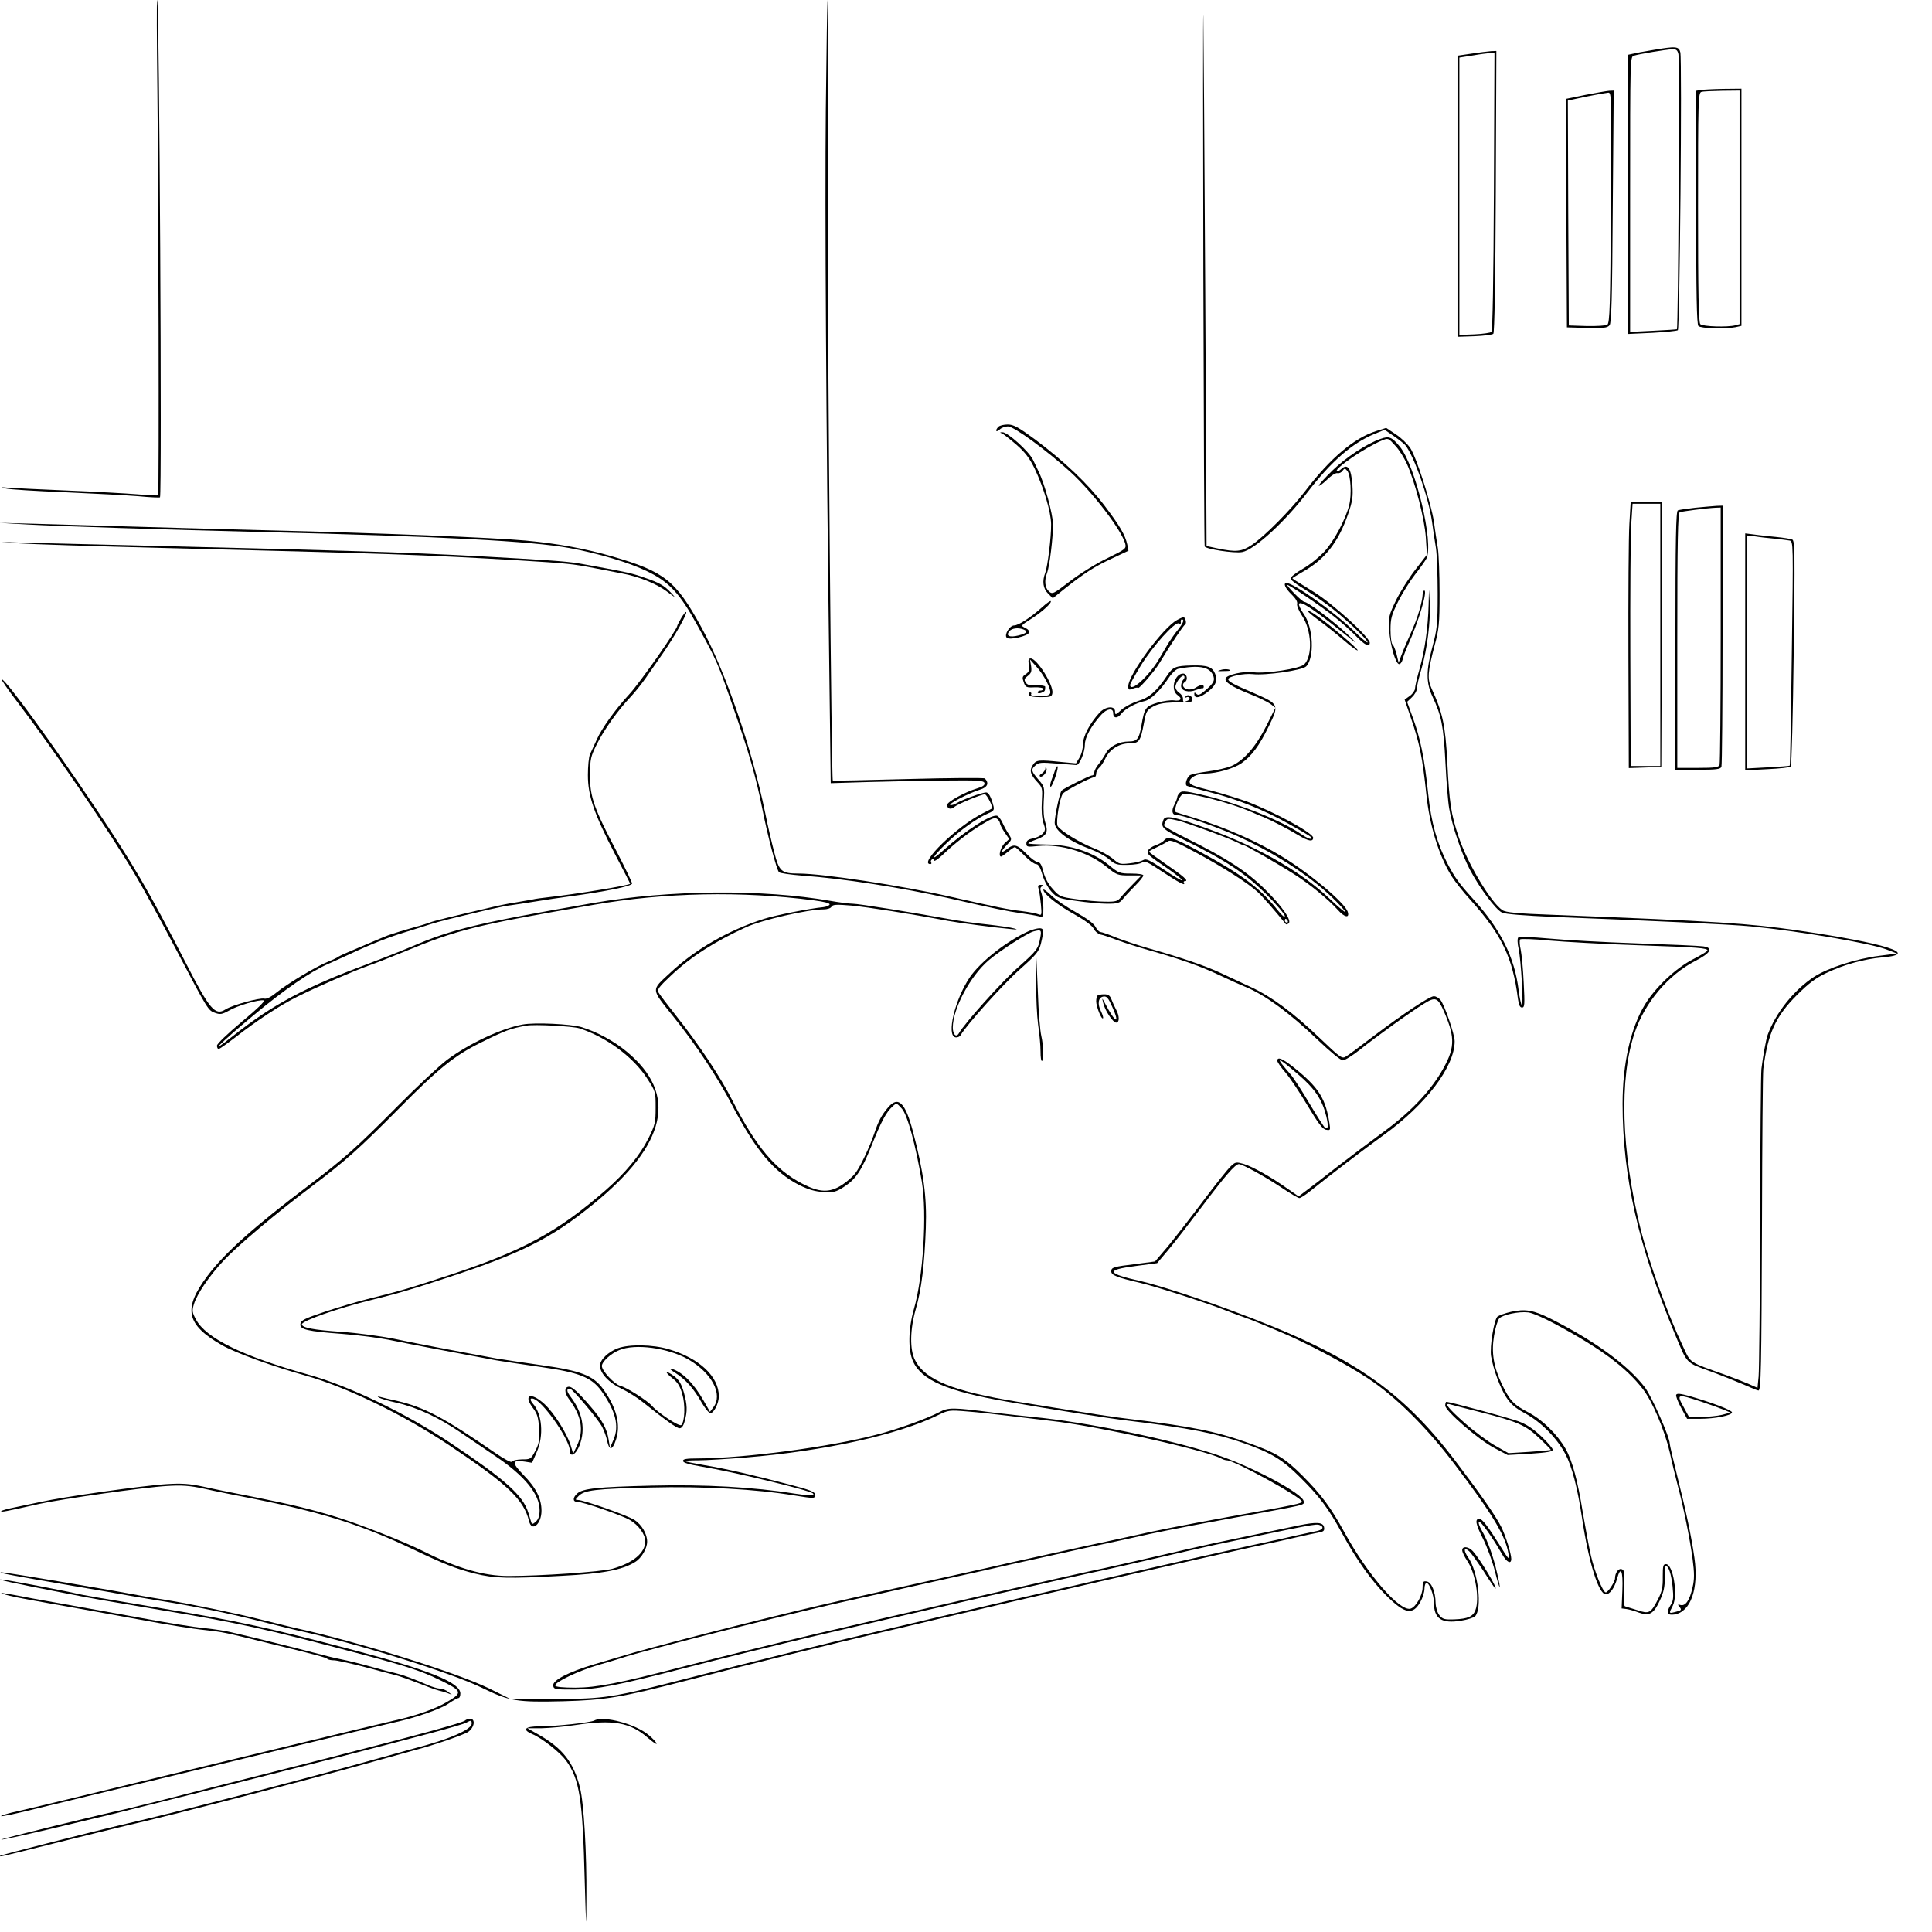 <svg xmlns="http://www.w3.org/2000/svg" width="1365.333" height="1365.333" preserveAspectRatio="xMidYMid meet" version="1.0" viewBox="0 0 1024 1024"><g fill="#000" stroke="none"><path d="M83.4 46.5c.6 51.6 1 215.5.4 216-.2.2-5.1 0-10.8-.5-5.8-.5-22.4-1.4-37-2s-28.7-1.3-31.5-1.5c-4.3-.4-4.5-.3-1.5.4 1.9.5 16.1 1.4 31.5 2 15.4.7 32.9 1.6 38.9 2.1 6 .6 11.1.8 11.4.6 1.1-1.2-.3-262.4-1.5-263.6-.3-.3-.2 20.6.1 46.5m354.3 11.7c-.5 53.6.1 161.3 1.9 301.1l.7 55.8 19.6-.6c10.8-.3 29-.7 40.6-.8 18.4-.2 21 0 21.3 1.4.2 1.1-1 1.9-4 2.8-6.1 1.8-15.8 7.1-15.8 8.7 0 2.1 2 2.7 3.8 1.1 1.8-1.5 14.2-6.7 16.2-6.7 1 0 4.5 6.9 3.8 7.5-.2.1-2.3 1.3-4.8 2.5-13.5 6.7-34.5 27-27.9 27 .5 0 .8-.4.4-.9-.3-.5-.1-1.2.5-1.6.5-.3 1 0 1 .6 0 .7 1.9-.5 4.3-2.7 6.9-6.6 14-12.1 21.1-16.4 5.4-3.3 7-3.9 8.2-2.9.8.6 1.4 1.7 1.4 2.3s1.1 2.8 2.4 4.7l2.5 3.6-2.5 2.3c-2.1 2.1-3.4 7-1.8 7 .3 0 1.9-1.1 3.6-2.5 1.6-1.4 3.3-2.5 3.7-2.5s2.7 2 5.1 4.5 5.2 4.5 6.1 4.5c1.3 0 2.2 1.6 3.4 5.6.9 3.2 3 7 4.8 9 3 3.3 3.8 3.6 13.2 4.9 5.5.8 12.8 1.5 16.3 1.5 5.7 0 6.6-.3 8.5-2.7 1.2-1.5 4.1-4.6 6.5-7 2.3-2.3 4.2-4.7 4.2-5.3s-2.7-1-6.4-1c-6.1 0-6.7-.2-12-4.6-8.4-6.8-20.2-10.7-32.8-10.8-5.4-.1-9.8-.3-9.8-.6s1.9-1.2 4.2-2c5.5-2 6.5-3.8 4.9-8.8-.9-2.6-1.2-6.8-.9-11.6.5-7.5.4-7.7-2.9-11.5-3.8-4.5-4-5.2-1.4-7.5 1.6-1.5 3.1-1.6 11.2-.9 5.2.4 9.9.8 10.4.8 1.7 0 4.5-6.8 4.5-10.8 0-3.9 3.4-10.1 8.8-16 3-3.2 6.2-3.6 6.2-.8 0 2.9 2.2 3.1 4.3.4s7.7-5.7 12.3-6.7c3.3-.7 8.3-5.5 12.9-12.4 1.5-2.3 3.7-4.4 4.9-4.7 10.6-2.1 16.5-1.1 18.4 3.1 1.4 2.9.6 4.5-4.4 8.7-2.3 2-3.4 2.3-4.2 1.5-.9-.9-1.2-.9-1.2-.1 0 2.5 2.3 2.4 5.9-.1 5.3-3.7 6.7-6.6 5.1-10.6-1.5-3.6-4.2-4.5-12.4-4.3-8.6.2-10 .8-13.1 5.5-5.3 8-9.5 11.7-15.2 13.3-2.9.9-6.9 2.9-8.8 4.6-3.2 2.9-3.5 3-3.5 1 0-3.2-5-2.8-8.2.6-5.1 5.5-8.8 12.5-8.8 16.7 0 2.3-.8 5.5-1.9 7.2l-1.8 3-7.4-.7c-12.5-1.3-13.7-1.2-15.5 1.6-1.9 2.9-1.3 5 2.4 9 2.7 2.9 2.8 3.3 2.4 10.3-.3 4.6 0 8.8.8 11.3 1.2 3.4 1.1 4.1-.4 5.8-1 1-3.3 2.2-5.2 2.5-2.5.5-3.4 1.2-3.4 2.7 0 1.8.5 1.9 6.3 1.3 12-1.2 26.8 3.3 36.4 11.2 5.2 4.2 5.8 4.4 11.9 4.4h6.4l-4.2 4.3c-2.4 2.4-5.3 5.5-6.5 7-1.9 2.4-2.8 2.7-8.5 2.6-3.5 0-10.3-.6-15.2-1.3-8.7-1.2-9.1-1.4-12.7-5.5-2.4-2.6-4.1-5.9-4.9-9.1-.9-3.6-1.7-5-2.9-5-.9 0-3.7-2-6.1-4.5-4.9-5-6.6-5.4-10.4-2.4-3.4 2.7-3.4 1.3.1-2.3 2.7-2.8 2.7-2.9 1-5.6-1-1.5-2.5-4.2-3.3-6s-2.1-3.5-2.8-3.8c-3-1.1-16.8 7.7-28.5 18.2-7.5 6.8-6.2 3.8 1.7-3.8 6.8-6.6 16.3-13.4 22.2-15.8 2.6-1.1 3-1.7 2.6-3.6-1.2-4.8-2.6-7.4-3.9-7.4-2.2 0-12.8 3.9-15.5 5.6-1.3.8-2.9 1.3-3.5 1.1-1.4-.5 10.1-6.5 15.8-8.2 3.9-1.2 4.9-3.4 2.5-5.9-.4-.4-18.6-.3-40.6.3-21.9.6-39.8 1-40 .8-.7-.9-2.7-222.7-2.7-308.5.1-57.8 0-105.2-.1-105.2-.2 0-.5 26.2-.9 58.2M637.8 144c.2 79.5.5 145 .7 145.6.4 1.4 15.8 3.8 19.9 3 6.5-1.2 22.8-16.2 34.6-31.7 12.5-16.3 23.8-26.1 35.5-30.9l5.4-2.2 4.8 3.3c2.6 1.8 5.4 4 6.1 4.8 4.7 5.8 12.3 27.5 14.2 40.6.6 4.4 1.5 10.7 2.1 14.1.5 3.3.9 14.1.9 24 0 16.3-.3 18.8-2.7 27.9-3.5 12.9-3.5 19.3-.1 26.6 4.8 10.2 5.9 15.6 6.9 34.9.5 10.2 1.4 21.2 2 24.5 1.6 9.5 6.7 24.3 11 32.5 5.2 9.8 13.7 21.2 17 22.7 1.7.8 11.6 1.6 27.5 2.3 52.5 2 94.3 4 104.4 5 25.5 2.5 63.1 8.9 71.8 12.2l5.7 2.2-9.5 1.2c-12.4 1.6-27.2 6.4-34.6 11.2-10.5 6.9-20.2 18.9-24.5 30.7-.8 2.1-2.5 11.3-3.3 18-.3 2.2-.6 38.4-.7 80.5s-.5 79.2-.8 82.6l-.6 6-4.5-2c-2.5-1.1-7.9-3.2-12-4.7-20.5-7.3-18.7-6.2-23-15.3-8.1-17-18.1-44.7-22.5-62.4-10.2-41.1-11.4-79.6-3-104.1 5.3-15.7 17.7-30.3 31.7-37.6 8.6-4.4 10.1-7.1 4.6-7.9-1.8-.3-17.7-1-35.3-1.6s-38.7-1.8-47-2.6c-8.7-.8-15.3-1-15.8-.5s-.5 3 .2 6c1.3 6.1 2.7 30.9 1.7 29.9-.4-.3-1.2-3.9-1.7-8-2.1-17.4-9.5-32.2-24.1-48.3-7.6-8.4-9.6-11.2-13.5-18.6-5.4-10.2-8.8-22.1-10.3-36.9-2-19.4-4.2-30.1-8.6-41.8l-2.6-7.2 2.6-2.5c1.4-1.3 2.6-3.4 2.6-4.7s1.1-6 2.5-10.6c2.9-9.9 4.8-25.1 4.3-34.7l-.4-7-.2 8c-.3 12-2 24-4.7 33.7-1.4 4.8-2.5 9.6-2.5 10.7 0 1-1.2 2.8-2.7 3.9l-2.8 2 3.2 9.4c4.7 13.6 6.2 21 8.3 40.8 1.7 16.7 6.8 33 13.5 43.6 1.8 2.8 6.2 8.4 9.9 12.4 16.5 18.4 22.4 30.6 25.1 52.2.5 3.5 1.1 4.8 2.2 4.8 1.4 0 1.5-1.5.9-13-.3-7.2-1.1-15.2-1.6-17.7-.6-2.5-.7-5-.3-5.4s7.3-.2 15.3.6c8 .7 29.1 1.9 47 2.5 32.9 1.1 37 1.5 37 2.8 0 .4-3.5 2.5-7.8 4.7-9.1 4.7-19.9 14.9-25.4 24-7.6 12.5-11.8 31.4-11.8 52.6 0 38.6 8.4 75.5 27.7 121.9 6.8 16.3 5.6 15 19 19.9 6.5 2.4 14.6 5.7 18.1 7.2 3.5 1.6 6.7 2.9 7.2 2.9 1.4 0 1.6-11 1.9-90 .1-42.1.4-78.3.7-80.5 2.4-18.8 6.5-27.8 17.8-39.1 6.2-6.2 9.9-9 15.6-11.7 9.5-4.5 19.8-7.4 30-8.3 19.8-1.7 1.3-7.5-45.5-14.3-25.6-3.7-42.3-4.8-128.9-8.2-19.6-.7-25.5-1.3-27.3-2.5-6.1-4-18.6-25-23.2-38.9-4.1-12.2-4.9-17.9-6-39.6-1-19.4-2.5-26.4-8.3-38.9-2.4-5.2-2.1-8.9 1.6-23 2.3-8.5 2.6-11.4 2.6-27.4 0-9.9-.4-20.7-.9-24-.6-3.4-1.5-9.7-2.1-14.1-1.5-9.9-9.1-33.7-12.5-39-1.5-2.2-4.9-5.5-7.7-7.3l-5.1-3.4-5.4 1.7c-11.6 3.7-24.2 14.3-37.4 31.6-7.5 9.9-21.8 24.3-28.4 28.7-5.4 3.6-8.3 3.9-18 1.9l-6-1.3-.7-135.9c-.4-74.8-.9-140.1-1-145-.2-5-.2 56 0 135.5M875.5 26.6c-4.4.7-9 1.6-10.2 1.9l-2.3.5v148l12.8-.6c7-.4 13.1-1 13.5-1.4 1-.9 2.3-143.6 1.3-147.3-.8-3.2-2.3-3.3-15.1-1.1m14.1 2.1c.7 2.5-.1 145.2-.8 145.8-.2.1-5.8.5-12.5.8l-12.3.6V103c0-72.4 0-72.9 2-73.5 2.8-.9 16.8-3.2 20.2-3.4 2.2-.1 2.9.4 3.4 2.6M780 28.4l-7.5 1.1v149l9-.3c5-.2 9.5-.8 10-1.3.6-.7 1.1-27.5 1.3-75.4l.3-74.5-2.8.1c-1.5.1-6.2.7-10.3 1.3m11.8 73.1c-.2 47.2-.7 73.7-1.3 74.4-.5.5-4.6 1.1-9 1.3l-8 .3v-147l7-1.1c3.9-.7 8-1.2 9.3-1.3l2.3-.1zm109.5-53.8-2.3.4v61.8c0 46.6.3 62 1.2 62.9 1.3 1.3 14.2 1.7 19.7.6l3.1-.7V47l-9.7.1c-5.4.1-10.8.4-12 .6m20.7 62.2v61.9l-2.2.6c-4.1 1.1-17.3.7-18.6-.6-.9-.9-1.2-16-1.2-61.9 0-57 .1-60.8 1.8-61.2.9-.3 5.9-.5 11-.6l9.2-.1zm-81.8-59.6L830 52.4l.2 60.5.3 60.6 10.6.3c8.8.2 10.8 0 12-1.4 1-1.3 1.4-13.4 1.7-63l.5-61.4-2.4.1c-1.3.1-7 1.1-12.7 2.2m13.6 59.8c-.3 51.8-.6 61.2-1.9 62-.7.5-5.7.8-10.9.7l-9.5-.3-.3-59.6-.2-59.6 9.7-2.1c5.4-1.1 10.6-2 11.7-2.1 1.8-.1 1.8 1.7 1.4 61"/><path d="M529.2 226.2c-1.9 1.9-1.4 3.3.6 1.5 1-1 3-1.7 4.4-1.7 3.2 0 20.6 12.7 33.1 24.1 12.2 11.2 27.3 31.1 29.1 38.1.6 2.6.2 2.9-9.6 7.7-5.7 2.7-14.5 8.2-19.6 12.1-9 6.9-9.4 7.1-11.3 5.4-2.1-1.9-2.5-5.8-.9-9.8 1.3-3.6 3.2-19 3.1-25.9-.1-5.3-4.5-21.6-7.6-27.7-.6-1.4-2-4.2-3-6.3-2.2-4.5-13.5-14.7-16.2-14.6q-2.1 0-.3.6c.8.3 4.3 3.1 7.7 6 4.8 4.2 7 7.2 9.7 12.7 4.9 10.4 8.6 22.8 8.7 29.4.1 6.8-1.8 22.2-3.1 25.8-1.7 4.4-1.2 8.3 1.5 11l2.5 2.5 6.7-5.4c10.4-8.2 15.7-11.6 24.9-15.8l8.5-4-.6-3.2c-1.1-5.1-3.9-9.9-12-20.6-8.7-11.5-21.3-23.5-36.8-35.1-9-6.6-11.5-8-14.6-8-2 0-4.2.5-4.9 1.2m202.6 6.4c-7.3 2.5-18.4 9.8-25.5 16.7-4 3.9-7.3 7.5-7.3 8.1 0 .5 1.9-.8 4.3-3.1 2.3-2.3 4.8-3.8 5.6-3.5.8.2 2-.3 2.6-1.2 1.1-1.5 1.4-1.5 2.6 0 1.8 2.2 2.4 12.5 1 18.1-1.9 7.6-8.1 19.2-13.2 24.7-2.6 2.8-7.6 6.9-11.3 9-3.6 2.1-6.6 4.4-6.6 5.2 0 .7 2.8 2.9 6.3 5 3.4 2.1 9.4 6.1 13.3 9 7.8 5.7 22.1 19.1 21.2 19.9-.2.3-3.6-2.5-7.4-6.3-10.4-10-31.7-25.2-35.5-25.2-1.9 0-.8 2.7 2.6 6 2.2 2.1 3.3 4 3 5-.3.9.9 3.8 2.7 6.5 5 7.6 5.6 21.1 1.1 25.6-2.2 2.3-20.5 5.1-27.1 4.2-4.9-.7-13.8 1.3-14.6 3.2-.7 2 3.4 4.6 13.2 8.5 4.6 1.8 9.4 4.2 10.7 5.2l2.5 1.9-4.9 9.8c-5.5 10.9-11.9 18.2-18.4 21.1-2.3 1-8 2.3-12.6 2.9s-8.9 1.5-9.6 2.1c-1.6 1.4-2.6 4.8-1.5 5.5.5.3 6.3 1.9 13 3.6 13.5 3.4 28.2 9.3 41.1 16.6 12 6.8 12.5 7.1 11.7 7.8-.4.4-2.6-.6-5-2.3-10.4-7.1-31.2-15.5-50-20.3-10.4-2.5-13.1-2.9-14.3-1.9-.8.7-1.5 1.8-1.5 2.4s-.7 2.4-1.5 4c-1.8 3.4-1.3 5.6 1.2 5.6 3 0 19.9 5.8 30.9 10.6 19.4 8.6 38.5 20.7 51.2 32.8 3.9 3.8 7.2 7.3 7.2 7.9 0 .5-3.6-2.5-8-6.7-16.3-15.6-41.4-29.5-70.9-39.5-13.1-4.5-16.6-4.9-17.5-2.5-1.5 3.9-.5 4.9 10.6 10.4 22.4 11 32.5 17.7 43.6 28.6 5.6 5.6 10.2 11 10.2 11.9 0 1-1.5-.2-3.9-3.2-9.3-11.7-19.1-19-41.9-31.3-13.5-7.2-16.1-8-18.2-5.6-.6.8-2.7 2-4.5 2.6s-3.6 1.9-4 2.8c-.7 1.9-.3 2.3 11 10 4.2 3 7.5 5.6 7.2 5.9-.3.2-4.7-2.3-9.8-5.8-7.7-5.1-9.5-6-11-5-1 .6-4.2 1.4-7.2 1.7-5 .6-5.6.4-8.8-2.4-1.9-1.6-6.5-4.2-10.4-5.7-7.5-3-17.2-9-18.9-11.6-1.1-1.9 1-15.1 2.8-17.3 1.3-1.6 14.7-8.6 16.4-8.6.7 0 1.2-.8 1.2-1.9 0-1 .7-2.4 1.6-3.2.9-.7 2.3-2.9 3.2-4.8 2.3-4.9 7.4-8.1 12.8-8.1 5.2 0 5.9-1.1 7.7-10.7 1.1-6.1 1.5-6.9 4.7-8.7 2.6-1.5 5.5-2.1 11-2.3 10.3-.2 10-.1 10-1.7 0-1.8-2.7-2.9-3.6-1.4-.4.6-.3.8.4.4.6-.3 1.3-.2 1.6.3s-.1 1.2-1 1.5c-2.3.9-2.4.8-2.4-1.2 0-.9-.9-2.3-2-3s-2-2.1-2-3.1c0-2.4 3.6-6.9 4.6-5.8.4.4.2 1.3-.4 1.9-.7.7-1.2 2.2-1.2 3.4 0 2.6 4.1 3.7 7.9 2.1 1.5-.5 2.9-1 3.4-.9.4.1.7-.2.7-.8 0-1.4-1.7-1.2-4.3.5-1.2.8-3.2 1.2-4.5.8-2.3-.6-3-2.7-1.2-3.8s1.1-4.5-.9-4.5c-4.6 0-6.9 8.7-3 11.4 2.8 1.9 1.8 3.4-2 2.8-1.6-.2-5.4.3-8.5 1.2-6.4 1.9-7 2.7-8.6 12-1.2 7.2-2.3 8.6-6.7 8.6-5.1 0-10.1 2.5-12.1 6.1-.9 1.7-2.7 4.4-3.9 5.9-1.3 1.5-2.3 3.5-2.3 4.4s-.5 1.6-1.2 1.6c-1.2 0-14.7 6.7-16.1 8-1 .9-3.7 13.5-3.7 17.1 0 4.2 7.6 9.8 19 14 3.5 1.3 8 3.7 9.9 5.4 3.1 2.7 4.1 3 9.7 2.9 3.5 0 7-.6 7.8-1.3 1.2-1 3-.2 10.3 4.7 8.9 5.9 12.9 8 11.8 6.2-.3-.6-.1-1 .6-1 2.1 0-.8-2.6-10.2-9-4.9-3.4-8.9-6.3-8.9-6.6s1.9-1.3 4.3-2.4c2.3-1.1 4.9-2.5 5.8-3.1 1.2-.9 4.1.2 15 6.1 14.1 7.6 27.3 16 32.5 20.8 2.4 2.2 9 9.7 15 17.1.1.1.7 0 1.3-.4 2.1-1.3-3.2-9-12.3-18-9.8-9.7-20.1-16.4-41.8-27.2-6.5-3.2-11.8-6.3-11.8-6.8 0-.6.4-1.7 1-2.5.7-1.2 1.6-1.2 6.2-.1 5.8 1.5 27 9.3 31.5 11.6 1.5.8 3.1 1.5 3.5 1.5 1 0 18.2 9.9 26.8 15.4s17.9 13.2 23.1 18.9c3.5 4 6.4 4.5 5.2.9-1.7-4.8-19.8-20.1-34.8-29.2-13.1-8-30-15.4-46.5-20.5-4.7-1.4-9-2.8-9.7-3-1.4-.5.8-6.9 3.1-9.3 1.8-1.9 25.2 4 37.4 9.4 2 .9 4.8 2.1 6.2 2.6 4.4 1.9 12.4 6 18.2 9.5 5.3 3.2 7.8 3.6 7.8 1.3 0-2.4-19.8-13.3-34.7-19-4.6-1.7-13.3-4.4-19.5-6-9.2-2.3-11.3-3.1-11.3-4.6 0-2.3 4-4.4 8.5-4.4 5.9-.1 14.8-2.6 18.9-5.4 5.5-3.9 9.5-9.2 14.6-19.7 5.6-11.4 5.4-11.7-7.6-17.4-11.3-4.8-13.9-6.3-13.9-7.5 0-1.5 8.2-3.2 12.9-2.7 7 .8 26.3-2 28.4-4.1 4.5-4.6 3.8-20.7-1.3-27.8-1.7-2.4-2.8-4.9-2.5-5.4 1.1-1.7 8.4 3.3 28.5 19.5 2.5 2 1.2.5-2.9-3.4-7.1-6.7-20.9-17.1-22.8-17.1-.5 0-2.9-2-5.3-4.5s-4.1-4.5-3.7-4.5c1.2 0 18.5 11.7 25.2 17.1 3.3 2.6 8.2 7 11 9.8 4.9 5.1 7.5 6.4 7.5 3.7 0-1.6-7.3-9.1-16-16.5-7.1-6-11-8.9-18.7-13.5-3.5-2.1-6.3-3.9-6.3-4.1s2.5-1.7 5.6-3.5c11.7-6.6 18.8-15.7 23.9-30.5 2.3-6.7 2.7-9.2 2.3-15.3-.6-8.9-2.5-11.7-5.8-8.7-1.1 1-2.2 1.6-2.5 1.3-1.4-1.4 15-12.6 23.9-16.3 3.4-1.4 3.4-1.4 7.1 2.7 2.1 2.2 4.8 6.6 6.2 9.7 4.5 10.2 9.3 29 10 38.8l.6 9.3-6.2 8c-3.4 4.4-8 11.7-10.2 16.2-3.8 7.9-4 8.7-3.6 15.8.5 7.9 3.4 18 5.3 18 .7 0 1.5-1.2 1.9-2.7.3-1.5 1.6-4.8 2.7-7.3 5.5-12 10.6-29 8.7-29-.5 0-.9 1-.9 2.3s-.7 4.8-1.6 7.8c-1.5 5.2-2.6 7.9-6.4 16.4-1 2.2-2.5 5.8-3.3 7.9l-1.4 3.9-1.1-4.6c-.7-2.5-1.6-4.9-2.2-5.2-.5-.3-1-3.8-1-7.6 0-6.1.5-7.9 4.1-15.2 2.3-4.5 6.3-10.9 8.9-14.2s5.3-7.1 6-8.4c4.1-7.9-5.7-49.2-14.1-59.4-4.2-5.1-5.7-5.7-10.1-4.1M682.5 488c.3.5.1 1-.4 1-.6 0-1.1-.5-1.1-1 0-.6.2-1 .4-1 .3 0 .8.4 1.1 1m181.1-210.3c-.4 6.5-.6 38.3-.5 70.6l.2 58.8 8.6-.3 8.6-.3.3-70.3.2-70.2h-16.7zm16.4 58.8V406h-15.7l-.2-58.8c-.1-32.3.1-63.5.5-69.5l.7-10.7H880zm18.5-67.4c-4.4.5-8.6 1.1-9.2 1.4-1 .3-1.3 15.1-1.3 69V408h11.9c9.9 0 12-.3 12.5-1.6.3-.9.6-32.4.6-70V268l-3.2.1c-1.8.1-6.9.6-11.3 1m13.5 67.3c0 37.1-.3 68.1-.6 69-.5 1.3-2.5 1.6-11.5 1.6H889v-67.5c0-53.1.3-67.7 1.3-68 1.3-.5 14.4-2.2 19-2.4l2.7-.1zM15 278c18.7 1 68.6 2.6 125 4 94.4 2.3 141.8 4.8 162 8.5 15.1 2.8 31.3 7.6 40.6 12.1 12 5.7 17.7 11.8 27.1 29 10.5 19.1 10.6 19.4 18.8 43 8.4 24 12.2 37.3 15.5 53.9 2.8 14.3 7.6 32.5 8.9 33.8.5.5 6 1.3 12.3 1.8 21.5 1.5 52.8 6.4 77.8 12 24.1 5.5 31.4 7 38 7.9 3.6.5 7.7 1.2 9.3 1.6 2.7.6 2.7.6 2.7-4.4 0-2.8-.5-6.3-1-7.8-.8-2.1-.8-2.9.2-3.6.9-.5.8-.8-.6-.8s-1.7.5-1.1 2.2c.4 1.3.9 5 1.2 8.2.5 5.5.4 5.9-1.3 5.2-1.1-.5-5-1.2-8.9-1.7-7.1-.8-13.8-2.2-38.5-7.8-25.2-5.7-67-12.1-79.5-12.1-9.4 0-10.5-1-13.2-11.5-1.3-5-3.5-14.4-4.8-21-7-33.9-21.1-75-33.9-98.3-13.5-24.6-19.5-29.3-47.1-37.3-14.2-4.1-28.7-6.8-46-8.4s-77.1-4-139-5.5c-23.6-.6-56.3-1.5-72.5-2s-38-1.1-48.5-1.4l-19-.5zm910 67.5v62.8l11.6-.6c6.4-.3 12-.9 12.5-1.4s1.2-27.5 1.6-60.2c.7-52.2.6-59.4-.7-60.1-.8-.4-4.6-1-8.5-1.4-3.8-.4-9.1-.9-11.7-1.3l-4.8-.6zm15.5-60c3.3.3 6.9.8 8 1 2 .4 2 .9 1.2 59.6-.4 32.6-.9 59.5-1.1 59.7s-5.4.6-11.5.9l-11.1.6V283.8l4.3.5c2.3.4 6.9.9 10.2 1.2"/><path d="M10.5 288c5.5.4 39 1.5 74.5 2.4 120.9 3 138.9 3.6 190 6.6 26.2 1.6 28.6 1.9 40 4.1 5.8 1.1 12.5 2.4 15 2.9 8.3 1.5 18 5.4 23.3 9.4 5 3.7 5.1 3.7 2.2.6-3.5-3.7-6.1-5.2-14.1-7.9-6.2-2.2-8.8-2.8-26.8-6.1-11.7-2.2-13.2-2.4-39.6-4-51.3-3-71.3-3.7-189.5-6.6-34.7-.8-67.9-1.7-74-1.8l-11-.4zm541.9 33.8c-6.1 5.5-12.6 9.7-14.9 9.7-2.4 0-5.4 5-3.9 6.5 1.4 1.4 11.1-.8 11.8-2.7.3-.8-.5-1.8-2-2.5-2.5-1.2-2.5-1.2 3.3-4.9 5.7-3.6 11-8.5 10.2-9.3-.2-.3-2.3 1.2-4.5 3.2m-10 11.8c2.7 1 1.8 2.1-2.6 3.2-4.8 1.2-6.9.2-4.8-2.3 1.3-1.5 4.6-2 7.4-.9m150.6-9.9c0 .4 2.8 2.8 6.3 5.3 3.4 2.5 9.2 7.1 13 10.4 3.7 3.2 7 5.6 7.3 5.3.6-.5-15.2-14-22-18.6-2.5-1.8-4.6-2.8-4.6-2.4m-331.9 3.8c-1.1 2-2.1 3.8-2.1 4.1 0 2-19.9 30.4-25.5 36.4-7 7.5-14.7 18.2-17.2 24-1.4 3-3 6.6-3.6 7.8-.6 1.3-1.1 6.3-1.1 11 0 11.1 3.3 20.6 14.4 42 4.4 8.4 8 15.4 8 15.6 0 .8-28.6 5.5-43 7.1-3.6.4-7.4.9-8.5 1.2-1.1.2-4.9.9-8.5 1.5-3.6.5-10.1 1.8-14.5 2.9-19.3 4.5-29.7 7-31.8 7.9-1.2.5-6.5 2.1-11.7 3.5-5.2 1.5-10.8 3.3-12.5 4.1-1.6.7-7.5 3.2-13 5.5s-10.5 4.5-11 4.9c-.6.5-3.1 1.7-5.6 2.7-6.3 2.5-21.8 11.8-27.3 16.3-2.9 2.4-5.3 3.6-6.5 3.3-2.5-.6-17 3.4-20.6 5.7-5.4 3.5-8.3.2-20.8-24.2-20.1-39.1-28-52.6-48.3-82.9C27.4 393.6 2.9 360 .9 360c-.5 0 3.3 5.5 8.4 12.2 19 24.9 48.2 67.7 61.9 90.7 4.5 7.5 14.5 25.8 22.3 40.7 16.9 32.1 16.8 32 20.7 33.3 2.5.9 3.6.7 7.2-1.3 4.4-2.6 15.7-5.9 18.4-5.4 1 .2-3.4 4.5-11.6 11.3-7.6 6.4-13.2 11.7-13.2 12.7s.4 1.8.9 1.8c.4 0 4.4-2.8 8.7-6.1 11.8-9.2 24-17.2 32.9-21.6 10.6-5.3 29.5-13.5 37.3-16.3 3.5-1.2 11.9-4.5 18.5-7.2 29.6-12.2 37.5-14.2 101.2-25.2 37.8-6.6 78.6-7.4 116.8-2.4 5.5.7 8.6 1.5 8.4 2.2-.2.6-1.7 1.2-3.3 1.4-7.3.7-25.5 4.3-31.4 6.2-18.9 6-36.4 16.1-49.8 28.6-10.3 9.6-10.4 8 2 23.6 11.8 14.7 23.4 32.2 30.7 46.3 12.6 24.2 22.3 35.7 35.7 42.6 4.9 2.4 8.3 3.4 12.8 3.7 5.4.3 6.6 0 10.7-2.6 6.5-4.2 9.3-8.3 14.9-22.1 5.2-13 7.7-17.6 11.1-20.7 2.1-1.9 2.1-1.9 4.9 1.2 3 3.4 7.3 19.1 10.6 38.8 2.8 17 .7 50.5-4.2 67.4-3 10.5-3.2 21.8-.5 27.7 4.5 10.1 18.3 16 49.8 21.4 21.5 3.8 54.7 9 64.3 10.1 32.9 4 46 6.6 61.5 12 14.2 5 20.2 8.6 29.6 18 10.4 10.3 15.1 16.6 22.5 30.2 7.5 13.7 15.5 24.9 23.3 32.6 9.7 9.6 13.9 10.4 17.9 3.3 1.2-2.1 2.2-5.3 2.2-7s.5-3.1 1.1-3.1c1.5 0 3.9 6.4 3.9 10.4 0 8.6 4.1 11.3 14.4 9.6 3.3-.5 6.6-1.6 7.4-2.3 3.9-4 1.7-23.5-3.5-31-2.7-3.9-2.5-6 .3-3.6 1 .8 4.4 5.6 7.7 10.6 3.2 5.1 6.1 9.3 6.3 9.3 1.3 0-8-15.4-11.9-19.8-2.4-2.6-5.7-2.9-5.7-.5 0 .9 1.2 3.4 2.6 5.5 4.4 6.3 6.7 20.1 4.4 26.2-1.3 3.4-3.9 4.6-11.1 4.9-5.3.2-6.3-.1-8-2.2-1.1-1.4-1.9-4-2-6.5-.1-6.1-2.2-11-4.7-11.4-1.9-.3-2.2.1-2.2 3.2 0 4.1-3.5 10.3-6.3 11.2-5.7 1.8-22.8-17.9-35.1-40.4-7.3-13.3-12.1-19.8-22-29.8-9.7-9.7-14.2-12.4-28.9-17.6-17.7-6.3-29.9-8.7-63.7-12.8-8.6-1-16.3-2.2-58.5-9-34.5-5.6-49.2-11.6-54.5-22.1-2.9-5.5-2.7-16.3.4-27.1 3-10.3 4.6-23.5 5.3-42.9.6-16.3-1.2-30-6.8-51.1-4.1-15.6-7.9-19.2-13.3-12.7-3.3 3.8-5.1 7.3-7.2 13.6-2.6 7.5-7.3 17.5-10.1 21.2-1.4 1.8-4.6 4.6-7.1 6.2-6.6 4.2-11.9 4-21.1-.8-14-7.2-24.5-19.6-36.8-43.8-6.5-12.9-18.3-30.5-30-45.2-4.5-5.7-8.7-11.2-9.3-12.3-.8-1.5.2-2.9 6.8-9.1 10.5-9.9 23.1-17.9 39.7-25.5 8.7-3.9 32.7-9.4 41.1-9.4 1.8 0 3.7-.6 4.1-1.4.7-1.2 2.5-1.3 10.8-.6 8.4.8 31.5 4.4 51 8.1 5.4 1 25 3.6 33 4.3 3.7.4 4.2.3 2-.3-1.6-.5-7.9-1.4-14-2.1-6-.6-14.6-1.8-19-2.6-22.7-4.1-49.4-8.4-52.5-8.4-1.9 0-7.2-.7-11.8-1.5-35.7-6.3-85.4-5.9-125.7 1.1-61.2 10.6-75 13.9-96.3 23.1-5.7 2.4-16.3 6.6-23.5 9.3-32.9 12.2-50.3 21.5-71.1 38-14.6 11.6-7.2 4.1 10.8-10.9 16.2-13.5 29.9-23 39.5-27.2 2-.8 7-3.2 11.3-5.1 10.3-4.9 20.8-9.1 29.8-11.8 4.1-1.3 10-3.1 13-4.1 5.1-1.6 10.7-3 31.5-7.9 4.4-1 9.8-2.1 12-2.3 2.2-.3 8.1-1.2 13-2 5-.8 12.8-2 17.5-2.6 18.6-2.5 33-5.4 33-6.8 0-.7-3.5-7.9-7.7-16.1-12.5-23.7-14.7-29.9-14.6-41.7.1-8.2.4-9.6 3.6-16 3.7-7.5 11.4-18.3 17.9-25.1 2.1-2.2 5.8-6.8 8.1-10.1s6.5-9.4 9.3-13.4c5.9-8.5 12.8-20.8 12.1-21.5-.2-.3-1.4 1.1-2.6 3.1m262.8 1.1c-7.4 3.9-25.9 29-25.9 35.1 0 2 .3 2.1 2.4 1.3 1.3-.5 2.6-.7 2.9-.4.5.5 8.7-8.9 11.2-13.1 6.6-10.9 12.5-19.7 13.7-20.6.9-.6 0-4-1.1-3.8-.3.1-1.8.7-3.2 1.5m.8 4.7c-1.9 2.3-4.3 5.8-5.5 7.7-1.1 1.9-3.4 5.7-5 8.5-5.6 9.3-15.2 17.8-15.2 13.5 0-.6 2.6-5.2 5.7-10.3 6.1-10 17.9-23.1 20-22.3.7.3 1.2.2 1.2-.2-.3-1.6.2-2.3 1.1-1.7.6.4-.4 2.4-2.3 4.8m-79.4 19.1c.4 2.8.1 3.7-1.6 4.9-1.9 1.2-2 1.8-1.1 4.3.9 2.7 1.4 2.9 5.7 2.7 2.6-.1 4.7.3 4.7.8s-.7.9-1.5.9-1.5.4-1.5 1c0 .5.9.6 1.9.2 1.9-.7 2.1-1 2.1-3.2 0-.5-2.1-.9-4.6-.7-3.5.1-4.9-.2-5.8-1.6-.9-1.5-.7-2.1 1.2-3.5 1.8-1.4 2.1-2.4 1.7-5.2l-.6-3.5 3.3 3.7c4.1 4.4 8.2 12.4 7.4 14.3-.4 1.1-2.1 1.5-5.6 1.5-3.2 0-4.9-.4-4.5-1 .3-.6.1-1-.5-1-.7 0-1 .6-.7 1.2.2.9 2.4 1.3 6.3 1.3 5.3 0 5.9-.2 6.2-2.2.6-4.3-8.2-18.3-11.5-18.3-1.2 0-1.4.8-1 3.4m101.7 2.7c-2.1.6-1.9.7 1.3.6 2 0 3.7-.1 3.7-.3 0-.7-2.9-1-5-.3m-92.9 52.1c0 .9-.9 2.1-1.8 2.7-1 .5-1.5 1.2-1.2 1.5 1.1 1.2 4.1-2.1 3.6-4-.4-1.5-.5-1.6-.6-.2m5.3.4c-.3 1-1.2 3.6-2 5.6-.8 2.1-1 3.8-.5 3.8.9 0 4.4-10.1 3.6-10.8-.2-.3-.7.4-1.1 1.4"/><path d="M553 471.6c0 2.1 7.8 8.3 16.4 13 5.5 3.1 9.3 5.9 10.2 7.5.7 1.5 2.4 2.9 3.6 3.2 1.3.2 5.4 1.6 9.3 3.1 3.8 1.4 11 3.7 16 5.1 17.3 4.9 28.1 8.7 37.5 13.2 5.2 2.5 11.3 5.2 13.5 6.1 10.6 4.2 24 14 39.1 28.5 6.4 6.1 12 10.7 13.1 10.7s5.1-2.5 8.9-5.5c8.6-6.9 27.2-20.3 34.1-24.5 6.2-3.9 7.4-3.4 10.8 4.5 6 13.9 5.7 19.4-1.8 32-6.6 11-17.1 21.8-31.2 32-6 4.4-16.8 12.5-23.9 18-7 5.5-14.5 11.3-16.6 12.8l-3.7 2.8-5.9-4.1c-8.9-6.3-18.4-11.6-23.2-13.1-4-1.1-4.4-1.1-6.8 1.2-1.5 1.3-8.1 9.6-14.7 18.4s-15 19.6-18.7 24.1l-6.8 8-9.8 1.3c-12.4 1.5-13.4 1.8-13.4 4 0 2 3.1 3.2 15.5 6.1 8 1.8 36.9 11.2 45 14.5 1.7.7 5.3 2 8 3 2.8 1 6.4 2.3 8 3 1.7.7 7.1 2.9 12 5 13.7 5.6 36 17.4 47.6 25.1 14.6 9.6 31.2 26.1 45.8 45.4 20.3 26.7 27.1 38.1 28.6 47.5.6 3.7.3 3.4-4.8-4.8-5.9-9.5-9.1-13.7-10.6-13.7-2.5 0-2 2.8 1.8 10.3 2.3 4.5 5.2 12.5 6.5 17.7 2.6 10.4 3.5 11 1.1.8-2-8.9-5.1-17.4-8-22.4-1.4-2.4-2.1-4.5-1.6-4.8.9-.6 7.1 8.2 12.2 17.1 2.5 4.4 4.9 5.6 4.9 2.5 0-2.7-3-12.2-5.2-16.7-3-6-10.8-17.2-23.9-34.5-29.5-39-56.4-57.2-118.9-80.3-18.3-6.8-39.6-13.7-48.5-15.7-18.1-4.1-18.7-5.9-2.5-8l11.3-1.5 5.9-7c3.3-3.9 11.1-14 17.5-22.5 12.4-16.5 18-23 19.9-23s13.7 6.5 22.7 12.5c4.5 3 8.7 5.5 9.4 5.5s3.6-1.9 6.5-4.3c9.6-7.7 27.1-21.1 38.3-29.2 22.3-16.1 37.5-36.2 37.5-49.6 0-3.7-5.5-19.7-7.6-22-.9-1.1-2.5-1.9-3.4-1.9-2.3 0-16.4 9.4-31.9 21.1-6.8 5.2-13.4 10.1-14.6 10.8-2.2 1.4-2.8 1-14.1-9.8-14-13.4-25.4-21.8-36.1-26.8-4.3-2-11.6-5.4-16.3-7.6-8.4-3.9-20.6-8.1-39-13.3-5.2-1.5-12.6-4-16.5-5.5-3.8-1.6-7.6-2.9-8.2-2.9-.7 0-1.9-1.2-2.7-2.8-.9-1.7-4.5-4.4-10.2-7.6-4.9-2.7-10.8-6.7-13.1-8.9-2.4-2.3-4.3-3.7-4.3-3.1m-7.5 21.8c-11.4 5-25.8 16.2-31.5 24.6-7.9 11.7-12.5 30.9-7.6 31.8 1 .2 2.3-.3 2.8-1.2 2.9-5.2 22.6-27.1 31.2-34.7 9-8 10.2-9.5 11.3-13.7 1.7-7.2 1.6-8.2-.9-8.2-1.3.1-3.6.7-5.3 1.4m5.9 3.3c-1.1 6.3-1.6 6.9-12 16.2-8.6 7.6-28.3 29.6-31.2 34.8-1.4 2.4-3.2.6-3.2-3.1 0-10 9.3-27.4 19.1-35.7 5.7-4.9 20.5-14.4 23.6-15.2 4.1-1.1 4.4-.8 3.7 3m-2.2 24.3c-.1 7.5.4 17.4 1 22 .7 4.7 1.3 11 1.3 14.2 0 3.1.3 5.4.8 5.1 1-.6.8-8.1-.4-13.3-.6-2.5-1.5-12.8-1.8-23l-.8-18.5z"/><path d="M581.7 527.7c-.4.3-.7 1.7-.7 3 0 2.8 2.8 9.8 3.6 9 .3-.3-.2-1.9-1-3.6-2.1-4-1.5-7.5 1.2-7.9 1.8-.3 2.6.7 4.7 5.4 4.4 9.8 1.6 8.6-3.7-1.6-1.8-3.4-1.8-3.4-1.1-.5.8 3.9 5.2 10.5 6.9 10.5 1.8 0 1.8-3.5 0-6.8-.8-1.5-1.9-3.9-2.5-5.5-.8-2.1-1.7-2.7-3.9-2.7-1.6 0-3.2.3-3.5.7M277 543c-11.4 2.1-28.4 10.1-40 18.7-4.1 3.1-16 14.2-26.5 24.8-21.2 21.4-28.4 27.8-46.5 41.5-28.9 21.8-44.9 36-54 48.2-13.2 17.5-11.4 25.9 7.7 36.8 7 4 26.7 11.2 44.3 16.1 21.4 6 51.8 20.7 75.9 36.8 31.2 20.8 39.7 28.9 42.5 40.3 1.4 6 6.6 1.7 6.6-5.5 0-6.4-2.9-12.2-9.7-19.1-6.2-6.4-6-8 .9-6.9l3.8.6 2.5-5.7c3.8-8.7 2.9-20.2-2.1-25.7-2-2.3-1.3-3.5 1.3-2.1 5.7 3.2 18.3 21.7 18.3 27 0 4 3.3 2.2 5.2-2.8 3.2-8.5 1.6-17.3-4.7-25.6-2.2-2.9-2.4-4.4-.4-4.4 1.2 0 15 16.3 17 20.2 1.1 2.1 2.3 5.4 2.7 7.5 1.1 5.3 2.8 5.1 4.7-.7 2.6-7.8.3-16.9-6.7-26.6-5.3-7.4-11.9-9.9-33.3-12.9-9.9-1.4-20.5-3-23.5-3.5-22.8-4.2-44.3-8.3-54.5-10.5-6.6-1.3-19-3-27.5-3.6-14.9-1-21-2.2-21-4s18.7-8.4 36.5-12.8c14.5-3.6 19.8-5.1 39.9-11.7 39.8-13 55.7-21 77.6-38.8 39.6-32.1 45.5-58.6 18.2-81.2-6.9-5.7-15.6-10.4-23.9-13-5.8-1.7-25-2.6-31.3-1.4m30 2c14.1 4.5 28.5 15.1 35.8 26.3 4.7 7.2 4.7 7.3 4.7 15.8 0 7.8-.3 9.1-3.7 16-4.6 9.2-12.2 18.5-23 27.9-25.5 22.1-43.7 32-83.2 45-21.6 7.1-25.7 8.3-43.1 12.6-5.5 1.4-15.6 4.4-22.5 6.7-10.5 3.5-12.5 4.5-12.8 6.4-.4 3 3.6 3.9 22.3 5.3 8.3.6 20.5 2.2 27 3.6 10.2 2.1 31.8 6.2 54.5 10.4 3 .5 13.5 2.1 23.4 3.5 20.6 2.9 27.1 5.5 32.4 12.8 7.5 10.6 9.5 18.5 6.4 25.7l-1.9 4.5-.7-4.4c-.9-5.8-3.4-10.5-9.6-17.6-6.4-7.5-9.7-10.5-11.4-10.5-2.5 0-2.6 3.1-.2 6.3 6.8 9.1 8.2 16.7 4.5 24.7l-2.1 4.5-1.3-4.3c-2-6.5-8.8-17.3-13.9-22-7.3-6.7-11.6-5-5.9 2.4 2.1 2.9 2.7 4.8 3 10.7.3 6.1 0 7.9-2 11.7-2.3 4.4-2.5 4.5-7.2 4.5-2.7.1-5 .6-5.2 1.2-.3.7-4.1-1.4-9.1-4.8-26.8-18.5-37.2-24-51.7-27.4-3.8-.8-7.9-1.8-9-2.1-1.5-.4-1.7-.3-.5.4.8.5 4.8 1.7 8.9 2.6 11.1 2.5 22.7 7.9 34.6 16.1 4.4 3 12.4 8.4 17.8 12.1 15.7 10.5 23.7 20.3 23.7 28.8 0 3-.6 4.8-2 6.1-1.6 1.4-2 1.5-2.4.4-.2-.8-1-3.1-1.6-5.2-2.8-9.1-12.3-17.6-41.1-36.8-23.5-15.7-54-30.4-75.4-36.3-34.9-9.8-54.3-19.3-59.6-29.2-2-3.7-2.2-4.6-1.1-8.2 1.6-5.3 8.2-15.1 15.7-23 6.9-7.5 28.2-25.5 46.5-39.2 18.1-13.7 25.3-20.1 46.5-41.5 21.1-21.4 29.5-28.1 43.5-35 12.9-6.4 15.6-7.4 24-8.9 4.3-.8 24.3.3 28 1.4m370 17.2c0 .7 1.9 3.5 4.3 6.2 2.3 2.7 7.6 10.6 11.7 17.5 5.8 9.7 8.1 12.7 9.9 12.9 2.3.4 2.3.2 1.7-3.7-1.9-12.3-5.5-18.2-16.1-27.1-8-6.7-11.5-8.4-11.5-5.8m10.9 7.1c9.1 7.8 12.9 13.5 15.1 22.5 1.2 5.3 1 6.9-.8 5.8-.5-.3-4.2-6.1-8.2-12.8-4-6.8-8.5-13.7-9.9-15.3-8.7-9.9-7.6-10 3.8-.2m112.9 126c-3.1.7-6.3 1.9-7.1 2.5-1.8 1.6-4.2 16-3.4 21 1.2 7 4.8 16.8 8 21.7 2.5 3.8 4.8 5.8 10.2 8.7 8.3 4.5 16.8 13.1 21.2 21.5 3.5 6.6 6.4 17.8 8.8 33.8 3.5 23.5 8.8 40.5 12.6 40.5 2.2 0 4.6-3.3 6-8.3 1.9-7 3.2-4.3 2.8 6l-.4 9.8 2.5.3c1.4.2 4.4 1 6.6 1.9 5.6 2 7.9.7 11.2-6.5 2-4.3 2.6-7.2 2.6-12 0-3.4.2-6.2.5-6.2 1.5 0 2.9 4.2 3.6 10.8.6 5.8.4 7.7-.9 9.7-2.7 4.2-2.1 5.8 1.9 5.2 8.6-1.4 12.9-13.5 10.6-29.9-1.6-11.5-4.6-25.5-9.2-43.8-2.1-8.5-3.9-16.1-3.9-16.9 0-3.4-9.6-25.1-13.2-29.8-9-11.8-26.6-24.6-49.8-36.3-9.2-4.6-13.5-5.4-21.2-3.7m23.2 6.3c24.1 12.9 38 23.2 46.8 34.7 5.1 6.6 11.6 22.1 14.2 33.4 1 4.8 2.9 12.4 4 16.7 3.3 12.3 6.7 29.2 8.1 39.8 1 7.6 1 10.9 0 15.1-1.5 6.8-3.7 10-6.3 9.4-1.6-.5-1.7-.3-.7.9 1.4 1.7 1.2 1.9-2.3 2.8-3.3.8-3.3.8-1.2-3.3 2.9-5.7.2-22.1-3.6-22.1-1.5 0-1.7 1-1.7 6.7.1 5.5-.4 7.8-2.5 11.9-3.9 7.5-4.7 7.9-11 5.8-2.9-.9-5.8-1.8-6.4-2-.8-.2-1-3.2-.6-9.7.4-8 .2-9.5-1.2-10-1.7-.7-3.6 1.9-3.6 4.8 0 1.8-3.7 7.5-4.9 7.5-1.5 0-6-11.1-7.9-19.6-1.1-4.9-3-15.2-4.3-22.9-2.6-16.5-5.6-27.6-9.2-33.8-4.6-7.8-12.2-15.2-19.6-19.1-7.9-4.1-9.9-6.3-14.1-15-4.4-9.3-5.6-16.8-4.1-25.7.6-4 1.9-8.1 2.7-9.1 1.9-2 10.4-3.8 15.4-3.2 2 .2 8.3 2.9 14 6"/><path d="M327.5 714.6c-5.1 1.9-9.5 6.1-9.5 9.2 0 4 4.6 9 11.3 12.2 3.4 1.6 8.5 4.8 11.2 7 12.2 9.7 18.1 14 19.7 14 1.1 0 2.1-1.3 2.7-3.8 1.5-5.2 1.4-8.6-.5-15.4-1.3-4.4-2.5-6.4-5.1-8.4-1.9-1.4-3.7-2.4-3.9-2.1-.3.3 1.1 1.7 3 3.2 2.7 2.1 4 4.1 5.2 8.3 1.7 5.7 1.4 14.6-.5 16.5-1 1-11.9-6.1-15.5-10.1-2.6-3-13.6-9.9-16.9-10.7-3-.8-9.7-7.9-9.7-10.5 0-2.2 4.7-6.6 9.2-8.4 8.5-3.6 25.8-1.2 36.6 4.9 12.6 7.3 18.5 18.6 13.3 25.4l-1.8 2.4-3.3-5.8c-5.3-9.3-11.3-15.3-17-17-1.6-.4-.9.4 2 2.2 5.6 3.6 9.7 8.3 13.9 15.7 1.8 3.1 3.9 5.6 4.6 5.6 1.9 0 4.5-5.2 4.5-9 0-10.4-10.3-20.1-26.6-24.9-8.4-2.5-20.9-2.7-26.9-.5m560.9 24.7c-.2.7.9 3.8 2.7 7l3.1 5.7h6.8c7.9 0 17-1.8 17-3.4 0-1.2-10.6-5.2-22.3-8.6-5.2-1.4-6.9-1.6-7.3-.7m13.3 3.6c4.8 1.6 10.3 3.6 12.2 4.4l3.3 1.4-4.5 1.2c-2.5.6-7.5 1.1-11.1 1.1h-6.4l-3-5.5c-3.7-6.7-3.3-6.8 9.5-2.6M766 745c0 2.8 17.4 17.9 25.9 22.4l7.2 3.8 12-.7c8.7-.6 11.9-1.1 11.9-2.1 0-.7-2.7-3.9-6.1-7.1-4.4-4.1-7.8-6.4-12.2-8-5.3-1.9-36.2-10.3-38.1-10.3-.3 0-.6.9-.6 2m18.7 3.5c19.7 5 24.1 7 31.2 13.8 3.4 3.2 6.1 6 6.1 6.2 0 .1-5.1.6-11.2 1l-11.3.7-6.9-3.9c-3.8-2.1-11.1-7.5-16.3-12.1-9-8-11.2-10.9-7.5-9.8.9.3 8.1 2.1 15.9 4.1m-286.9 0c-6.3 3.3-21.9 9-32.8 11.8-24.8 6.6-70.3 12.6-95.2 12.7-5.9 0-7.8.3-7.8 1.3s3.2 1.9 10.3 3.1c15.5 2.5 57 12.5 58.5 14.1 1.4 1.4-1.4 1.4-9.9.1-21.2-3.4-47.3-4.9-75.4-4.2-28.7.7-36.6 1.5-39.6 4.2-2.4 2.2-2.4 4.4 0 4.4 3.1 0 23.3 7 27.9 9.6 4.7 2.8 8.2 7.6 8.2 11.3 0 6.2-6.5 11.5-17.5 14.6-5.9 1.6-38.1 3.8-55 3.8-13.1 0-27-4-45.3-13.2-9.8-4.9-32.8-14-45.7-18-13.6-4.2-24-6.7-44-10.7-9.3-1.8-21.3-4.2-26.5-5.4-7.5-1.6-11.6-1.9-19.5-1.4-12.3.7-55.3 6.8-67.2 9.5-4.9 1-11.3 2.4-14.3 3s-5.9 1.4-6.3 1.8c-.8.8 2.5.2 20.1-3.8 12.5-2.7 55.4-8.8 67.7-9.5 7.9-.5 12-.2 19.5 1.4 5.2 1.2 17.2 3.6 26.5 5.4 36.5 7.3 57.5 13.9 84.5 26.8 15.9 7.6 22.9 10.4 32.6 12.8 10.4 2.6 17.6 2.8 46.4 1.2 21.4-1.1 31.9-3.1 38.6-7.3 3.4-2 6.4-7.2 6.4-10.8 0-4.1-2.9-9-6.7-11.5-3.8-2.4-26.9-10.6-30.1-10.6-1.4 0-1.3-.3.5-2.1 3.1-3.1 8.6-3.8 38.3-4.5 27.5-.7 56 .9 75.9 4.2 11 1.8 11.1 1.7 11.1-.4 0-1.5-2.5-2.5-13.7-5.4-18.3-4.8-33.7-8.4-45.3-10.3-5.2-.9-9.7-1.8-9.9-2.1-.2-.2 2.9-.4 7-.4s15.4-.7 25.2-1.5c41.6-3.4 80.7-12 101.8-22.4 5.5-2.7 6-2.8 15.5-2 5.5.4 15.3 1.5 21.9 2.3s16.7 2 22.5 2.7c23.5 2.5 82.4 15.6 90.2 19.9 1 .6 2.4 1 3.1 1 4 0 39.7 19.7 39.7 21.8 0 1.1-2.4 1.6-39 8.2-25.1 4.6-39.8 7.5-50.5 10-2.2.5-13.7 3-25.5 5.5-11.8 2.6-29.1 6.4-38.5 8.5-9.3 2.1-20.1 4.6-24 5.4-8.9 1.9-67.2 14.9-79 17.7-31.3 7.3-92.3 22.9-105 27-1.6.5-7.7 2.3-13.5 4-13.8 4.1-22.2 8.5-21.8 11.3.3 2 .9 2.1 11.3 2.1 12-.1 22.8-2.2 57.3-11.1 19.8-5.1 49.8-12.5 70.2-17.3 52.7-12.3 142.7-32.9 153.5-35 2.2-.5 13.9-3.1 26-5.9 12.2-2.9 26.6-6.1 32-7.3 52.2-11 54-11.3 55.9-10.6 2.6 1 1.8 2.5-1.6 3.2-1.8.4-6 1.3-9.3 2-3.3.8-14.5 3.3-25 5.5-28 6.1-128.7 29.2-168 38.5-8.2 2-20.6 4.9-27.5 6.5-25.9 6-63.5 15.3-103.5 25.5-40.4 10.4-43.8 10.9-70.5 11h-23.5l-11.5-5.7c-17-8.3-70.1-24.9-102-31.8-1.9-.4-9.8-2.4-17.5-4.3-13.8-3.5-36.9-8.3-51.5-10.7-4.1-.6-9.5-1.6-12-2-2.5-.5-9.9-1.8-16.5-3-42.6-7.3-58.9-10-59.2-9.6-.4.4 6.7 1.7 38 7.1 11.5 1.9 24.7 4.2 29.5 5.1 4.8.8 11.2 1.9 14.2 2.4 21 3.3 40.2 7.2 59.5 12.2 6.6 1.6 13.6 3.4 15.5 3.8 31 6.7 82.3 22.6 98.5 30.6 14.4 7.1 18.5 7.7 43 7.1 22.2-.6 30.7-2 65.5-11 33.5-8.7 77.7-19.6 104-25.7 6.9-1.6 19.3-4.5 27.5-6.5 39.3-9.3 140-32.4 168-38.5 10.5-2.2 21.7-4.7 25-5.5s7.7-1.7 9.8-2.1c3.1-.5 3.8-1 3.5-2.8-.4-2.8-3.7-3.1-13.5-1.1-11.9 2.5-33.7 7.1-44.8 9.4-5.4 1.2-19.8 4.4-32 7.3-12.1 2.8-23.8 5.4-26 5.9-10.8 2.1-100.8 22.7-153.5 35-20.4 4.8-50.4 12.2-70.2 17.3-33.9 8.8-45.4 11-56.7 11.1-6.8 0-10.6-.4-10.8-1.1-.6-1.7 12.2-7.8 22.7-10.9 5.2-1.5 10.6-3.1 12-3.6 12.6-4.3 96.1-25.3 127-31.9 4.7-1 17.7-3.9 29-6.5 11.3-2.5 23.7-5.3 27.5-6.1 3.9-.8 14.7-3.3 24-5.4 9.4-2.1 26.7-5.9 38.5-8.5 11.8-2.5 23.3-5 25.5-5.5 10.7-2.5 25.4-5.4 50.5-10 42.9-7.8 40-7.1 40-9.2 0-4-28.2-19-47.5-25.2-25.2-8.2-68.2-16.9-96-19.6-4.9-.5-14.4-1.5-21-2.3-21.6-2.8-23.9-2.8-28.7-.2"/><path d="M5.5 838.6c6.8 1.5 40.3 8.1 48 9.4 2.8.5 17.2 2.9 32 5.4 41 6.8 55.9 10.1 102 22.3 27 7.1 35.2 9.7 44.9 14.4 12.9 6.3 13.1 6.9 4.3 12.1-5.9 3.5-16.4 7.2-27.2 9.6-2.7.6-12.6 3-22 5.2-9.3 2.3-22.4 5.4-29 7s-19.4 4.7-28.5 6.9-24.1 5.8-33.5 8.1c-9.3 2.2-31.8 7.7-50 12.1-18.1 4.4-35.2 8.5-38 9.1-5.9 1.2-10.8 3.1-6 2.2 4.2-.7 6.7-1.3 44-10.4 18.2-4.3 40.7-9.8 50-12 9.4-2.3 24.4-5.9 33.5-8.1s21.9-5.3 28.5-6.9 19.7-4.7 29-7c9.4-2.2 19.3-4.6 22-5.2 10.6-2.3 24.2-7 28.3-9.9 2.3-1.6 4.7-2.9 5.2-2.9.6 0 1-1.1 1-2.4 0-5.8-16.2-12.3-56.5-23-44.3-11.7-61.8-15.5-101.5-22.1-31.3-5.2-43.9-7.4-46-8-.8-.3-9.8-2-20-4C1.7 837-6 836 5.5 838.6"/><path d="M2 844.9c2.8 1 8.8 2.2 23 4.7 13.1 2.3 31.9 5.7 49.5 8.9 14.6 2.7 27.4 4.8 34.5 5.5 9.1 1 9.7 1.1 34 7.1 23.9 5.8 29.9 7.4 30.6 8.2.4.4 2 .7 3.5.7 1.4 0 8.7 1.6 16 3.5 7.4 2 15.1 4 17.1 4.5 2.1.6 7.2 2.4 11.5 4.1s9.2 3.5 10.8 3.9c1.7.4 3.9 1.1 5 1.5l2 .8-2-1.6c-1.1-.9-3-1.7-4.3-1.7-1.2 0-4.1-.9-6.5-1.9-6.9-3.1-13-5.3-16.7-6.2-1.9-.4-7.8-1.9-13-3.4s-12.4-3.3-16-4-10.1-2.3-14.5-3.5c-7.5-2-34.3-8.7-44.5-11-2.5-.6-8.4-1.5-13-2-7.1-.7-19.9-2.8-34.5-5.5-18.8-3.4-37-6.7-49.5-8.9-5.2-.9-11.5-2.1-14-2.6s-6.1-1.1-8-1.4c-2.8-.5-3-.4-1 .3m244.5 67c-1.3 1.2-24.6 7.6-72 19.7-20.9 5.3-52.8 13.4-71 18-18.1 4.7-34.8 8.8-37 9.3C52.7 961.8 1.4 974.4.7 975c-.5.4 11-2.1 25.5-5.5 14.5-3.5 29.7-7.1 33.8-8.1 8.7-2.1 60.3-15 114.5-28.8 46.9-12 70.5-18.3 72.7-19.6 2.4-1.3 2.8-1.3 2.8.5 0 3.2-11.9 8.4-30.5 13.2-1.1.3-12.1 3.4-24.5 6.8-32.8 9.2-104.2 27.7-128 33.1-15.6 3.6-66.4 16.5-66.9 17-.8.8 1.2.3 28.7-6.6 15.2-3.8 32.4-8 38.2-9.4 23.8-5.4 95.2-23.9 128-33.1 12.4-3.4 23.4-6.5 24.5-6.8 9.5-2.4 26.4-8.2 28.7-9.8 3.3-2.4 3.9-6.9 1-6.9-1 0-2.2.4-2.7.9m68.5 0c-2 1.1-20.5 3.1-29 3.1-7.8 0-9.5 1.7-3.9 4.1 5.1 2.1 14.6 9.6 17.9 14 7.2 10 8.8 20.2 9.9 63.4.8 27.4.8 27.6.9 9 .2-22.9-1.3-49.8-3.4-58-3.3-13.4-9.3-21-22.1-28.2l-5.8-3.3h7.5c4.1-.1 12.2-.8 18-1.7 20.1-3 29-1.4 38.4 6.8 2.5 2.2 4.6 3.6 4.6 3.1 0-.6-1.9-2.7-4.2-4.6-6.8-5.8-23.9-10.4-28.8-7.7"/></g></svg>